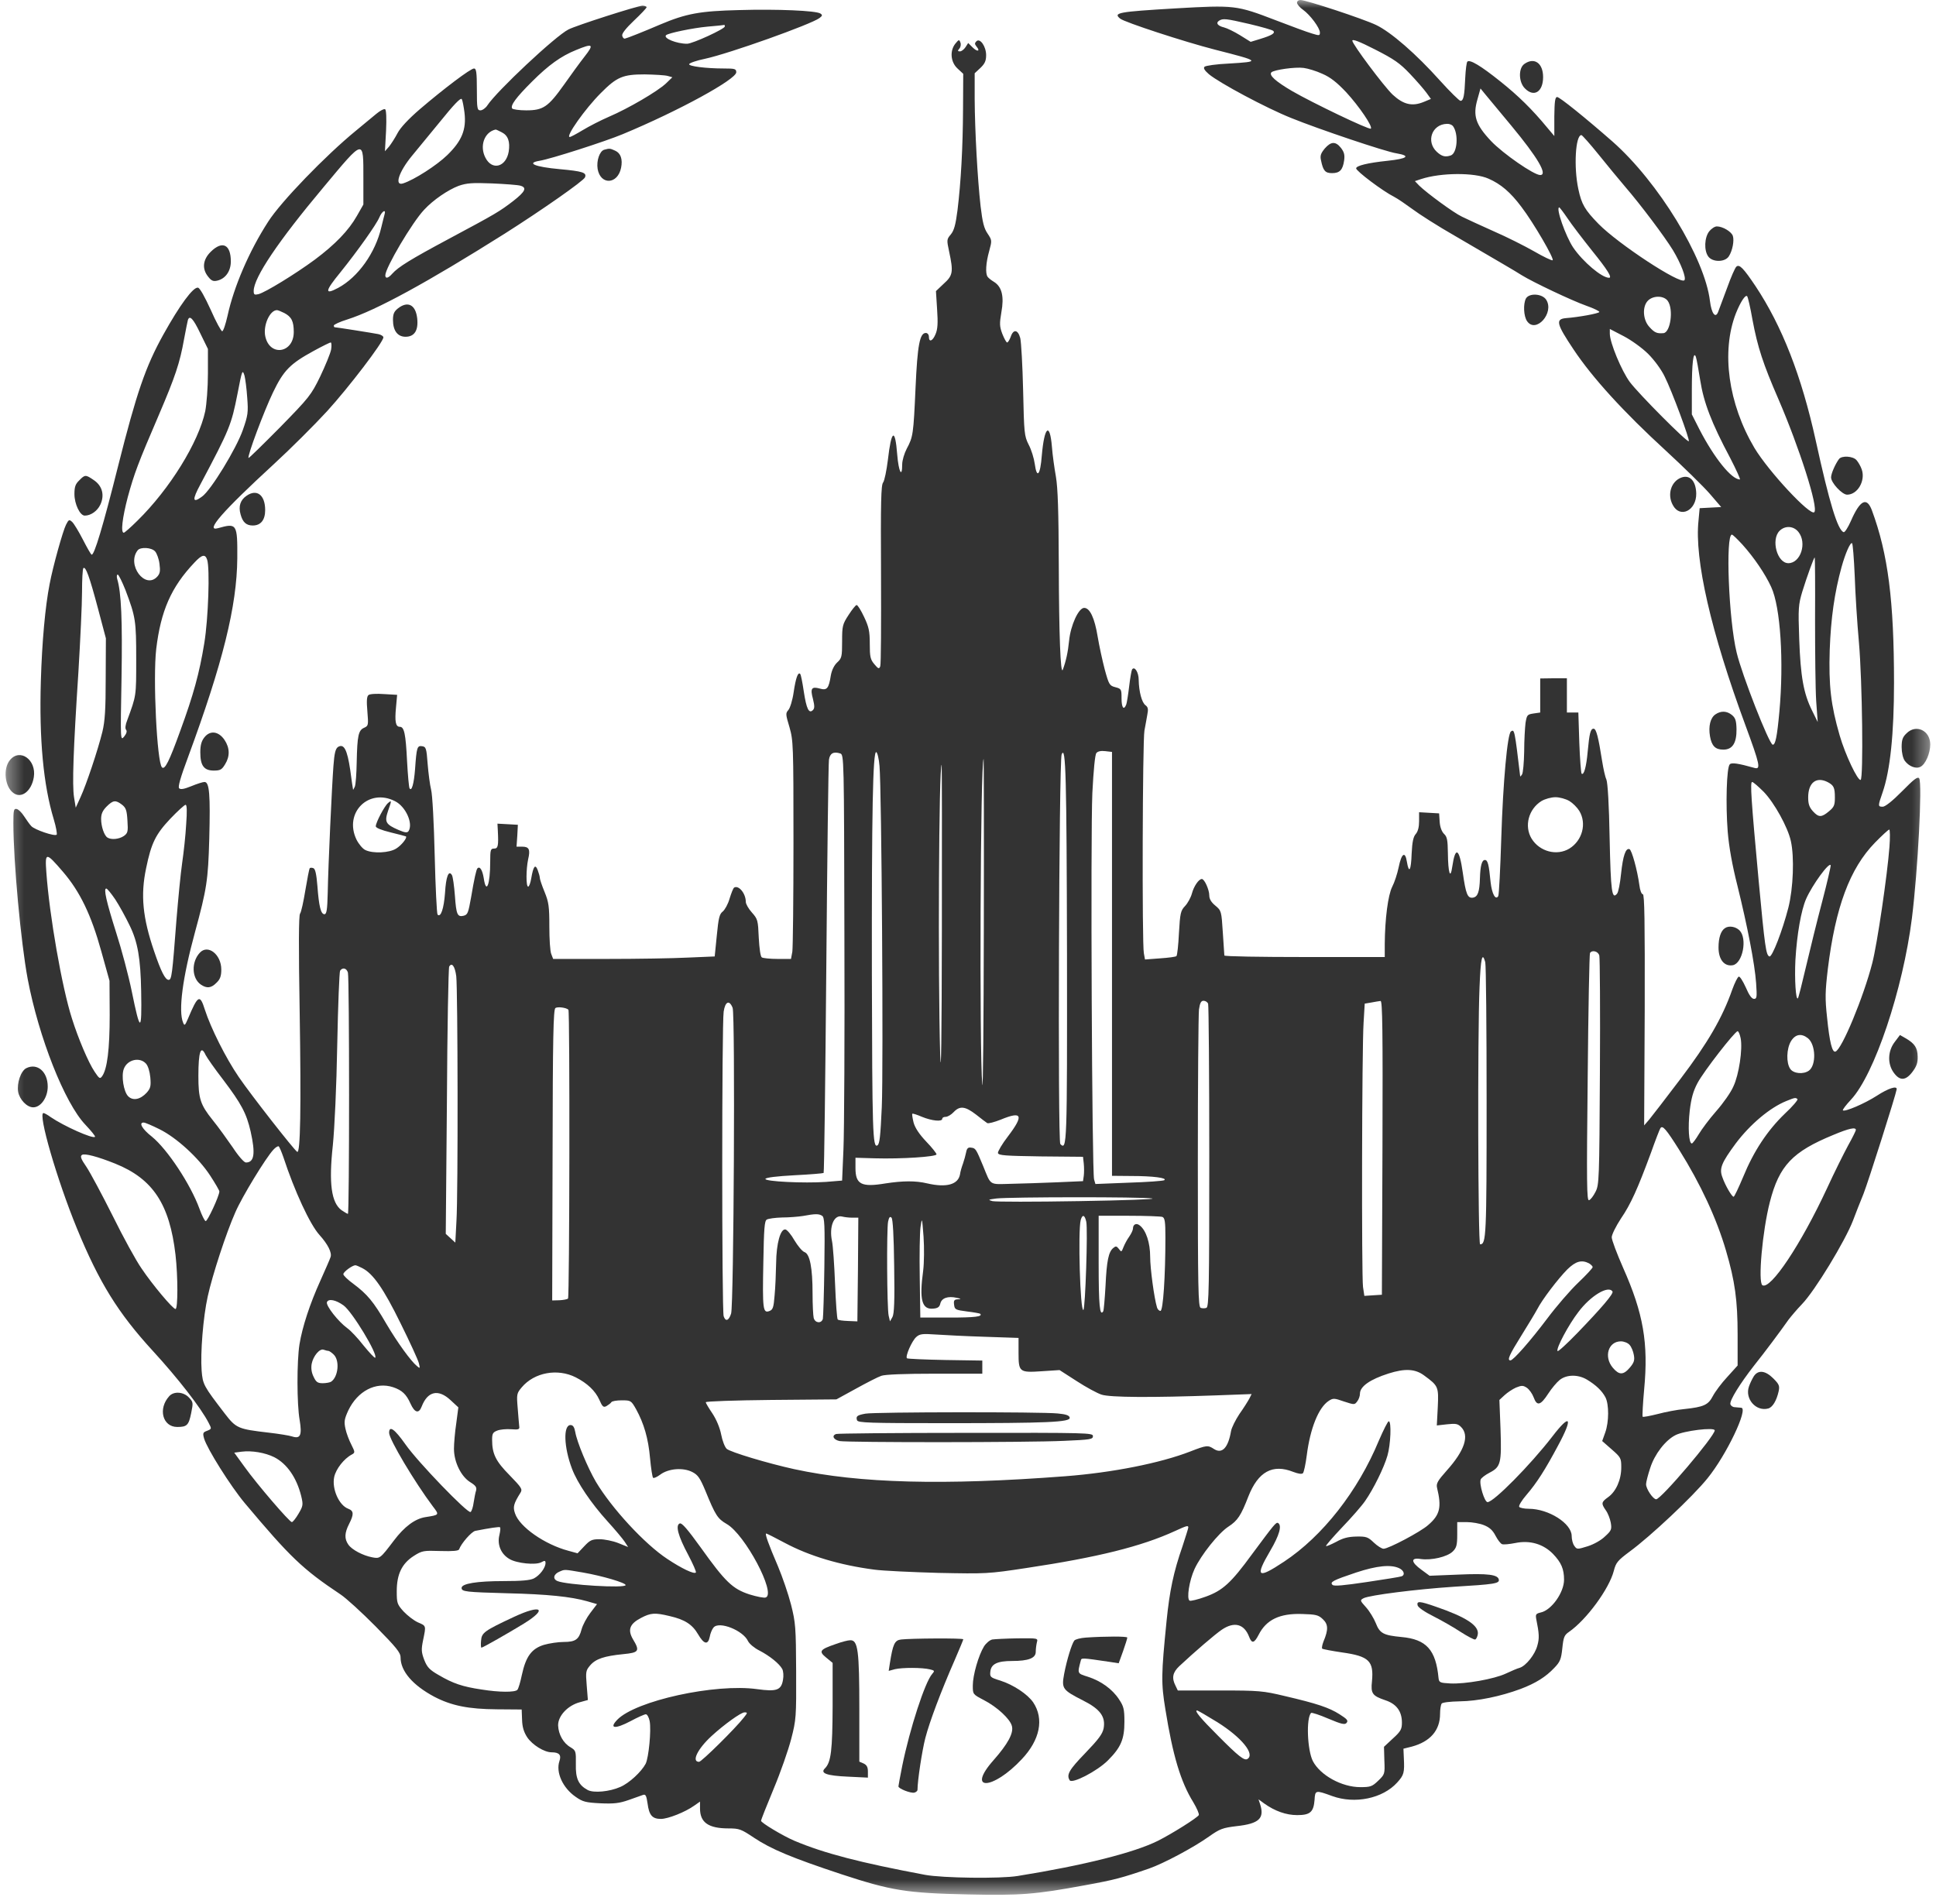 <svg width="121" height="119" viewBox="0 0 121 119" fill="none" xmlns="http://www.w3.org/2000/svg">
<mask id="mask0_3282_11241" style="mask-type:luminance" maskUnits="userSpaceOnUse" x="0" y="0" width="121" height="119">
<path d="M120.641 0H0.359V118.454H120.641V0Z" fill="white"/>
</mask>
<g mask="url(#mask0_3282_11241)">
<path d="M81.064 0.167C81.064 0.262 81.23 0.464 81.433 0.607C81.886 0.928 82.494 1.748 82.494 2.034C82.494 2.236 82.458 2.236 81.993 2.093C81.707 2.01 80.706 1.641 79.752 1.273C77.273 0.321 77.153 0.309 73.494 0.523C69.858 0.737 69.56 0.797 70.013 1.166C70.287 1.391 74.03 2.616 75.937 3.104C78.787 3.83 78.81 3.853 76.808 3.972C76.033 4.008 75.353 4.103 75.282 4.174C75.198 4.258 75.282 4.4 75.556 4.638C76.212 5.185 79.144 6.755 80.694 7.374C82.387 8.063 86.619 9.491 87.286 9.586C88.192 9.74 87.966 9.919 86.726 10.05C85.474 10.18 84.759 10.359 84.759 10.525C84.759 10.692 86.428 11.952 87.143 12.309C87.37 12.428 87.87 12.773 88.276 13.07C88.669 13.368 89.873 14.141 90.958 14.759C93.843 16.448 94.653 16.912 95.118 17.209C95.833 17.649 98.241 18.791 99.147 19.112C99.624 19.279 99.982 19.457 99.958 19.505C99.898 19.6 98.659 19.826 97.872 19.885C97.204 19.945 97.276 20.242 98.349 21.847C99.529 23.619 101.484 25.76 104.118 28.174C105.215 29.185 106.443 30.387 106.848 30.85L107.575 31.695L106.908 31.73L106.228 31.766L106.157 32.539C105.895 34.953 106.932 39.496 109.089 45.336C109.995 47.798 110.067 48.119 109.65 48C108.637 47.715 108.231 47.655 108.112 47.774C107.909 47.976 107.85 50.283 107.981 51.972C108.064 52.971 108.267 54.089 108.589 55.362C109.209 57.871 109.674 60.25 109.757 61.451C109.817 62.331 109.805 62.438 109.626 62.438C109.483 62.438 109.316 62.2 109.113 61.724C108.934 61.332 108.744 61.023 108.672 61.047C108.601 61.07 108.422 61.427 108.267 61.855C107.647 63.627 106.729 65.197 105.036 67.433C104.118 68.646 103.236 69.788 103.069 69.99L102.759 70.347L102.795 63.116C102.807 57.609 102.783 55.897 102.676 55.897C102.593 55.897 102.497 55.647 102.461 55.326C102.33 54.375 101.985 53.126 101.842 53.078C101.603 52.995 101.436 53.495 101.317 54.612C101.257 55.207 101.15 55.766 101.067 55.861C100.745 56.254 100.673 55.742 100.602 52.412C100.566 50.307 100.483 48.94 100.399 48.725C100.316 48.547 100.208 48.036 100.137 47.596C99.898 46.073 99.767 45.55 99.6 45.55C99.41 45.55 99.338 45.824 99.231 46.977C99.147 47.929 98.993 48.488 98.849 48.357C98.814 48.309 98.742 47.429 98.706 46.406L98.647 44.539H98.289H97.931V43.469V42.398H97.097L96.263 42.41V43.469V44.539L95.845 44.599C95.452 44.658 95.428 44.694 95.345 45.193C95.309 45.491 95.261 46.287 95.261 46.977C95.249 47.667 95.19 48.309 95.13 48.404C95.07 48.5 95.011 48.559 95.011 48.523C94.665 45.621 94.653 45.574 94.439 45.717C94.212 45.847 93.938 48.928 93.831 52.353C93.771 54.291 93.688 55.932 93.64 56.016C93.473 56.289 93.247 55.885 93.163 55.148C93.056 54.03 92.984 53.756 92.806 53.756C92.615 53.756 92.519 54.125 92.496 54.886C92.472 55.742 92.365 56.063 92.055 56.111C91.721 56.159 91.613 55.885 91.423 54.541C91.208 53.019 90.958 52.864 90.767 54.172C90.648 55.017 90.505 54.565 90.493 53.316C90.481 52.507 90.445 52.305 90.254 52.127C90.111 51.984 90.004 51.711 89.98 51.378L89.945 50.843L89.325 50.807L88.693 50.771V51.33C88.693 51.699 88.621 51.972 88.49 52.127C88.335 52.293 88.264 52.614 88.228 53.352C88.192 54.422 88.061 54.648 87.93 53.863C87.823 53.185 87.596 53.328 87.417 54.208C87.334 54.612 87.155 55.16 87.012 55.433C86.75 55.956 86.559 57.431 86.547 59.013V59.822H81.54C78.787 59.822 76.534 59.786 76.522 59.726C76.522 59.679 76.474 59.037 76.426 58.287C76.343 56.955 76.331 56.92 75.961 56.611C75.699 56.396 75.58 56.194 75.58 55.968C75.58 55.623 75.282 54.945 75.115 54.945C74.924 54.945 74.614 55.398 74.495 55.849C74.424 56.111 74.233 56.456 74.066 56.634C73.792 56.92 73.756 57.074 73.684 58.323C73.649 59.072 73.577 59.715 73.529 59.762C73.494 59.81 73.029 59.869 72.504 59.905L71.562 59.976L71.491 59.584C71.372 59.013 71.408 46.287 71.527 45.669C71.575 45.372 71.67 44.932 71.706 44.682C71.777 44.325 71.753 44.206 71.598 44.087C71.36 43.921 71.181 43.219 71.169 42.505C71.169 42.018 70.907 41.613 70.752 41.851C70.716 41.923 70.633 42.387 70.573 42.898C70.513 43.409 70.43 43.921 70.394 44.028C70.239 44.432 70.096 44.242 70.096 43.647C70.096 43.088 70.084 43.053 69.715 42.957C69.345 42.862 69.309 42.803 69.047 41.851C68.904 41.304 68.701 40.377 68.606 39.806C68.415 38.628 68.117 37.998 67.76 37.998C67.414 37.998 66.913 39.08 66.818 40.056C66.746 40.769 66.627 41.316 66.425 41.863C66.282 42.22 66.186 39.663 66.174 35.275C66.162 31.933 66.115 30.517 65.996 29.804C65.9 29.268 65.781 28.424 65.745 27.925C65.614 26.355 65.268 26.664 65.113 28.472C65.018 29.709 64.803 29.958 64.672 28.995C64.625 28.65 64.458 28.103 64.291 27.794C64.017 27.247 64.005 27.08 63.945 24.404C63.909 22.858 63.826 21.384 63.766 21.134C63.623 20.599 63.337 20.551 63.17 21.051C63.099 21.241 63.003 21.407 62.944 21.407C62.896 21.407 62.765 21.17 62.646 20.872C62.467 20.396 62.467 20.23 62.586 19.516C62.765 18.541 62.622 17.934 62.133 17.625C61.954 17.518 61.776 17.376 61.728 17.304C61.573 17.102 61.62 16.412 61.823 15.699C62.002 15.033 62.002 15.021 61.728 14.605C61.501 14.283 61.406 13.891 61.287 12.892C61.096 11.191 60.929 8.194 60.917 6.184V4.579L61.275 4.246C61.549 3.984 61.633 3.806 61.633 3.449C61.633 2.902 61.251 2.355 61.024 2.581C60.905 2.7 60.917 2.759 61.036 2.914C61.287 3.211 61.084 3.259 60.786 2.961L60.512 2.688L60.345 2.949C60.25 3.092 60.095 3.211 59.999 3.211C59.844 3.211 59.844 3.175 59.964 3.033C60.047 2.938 60.071 2.759 60.023 2.652C59.952 2.462 59.928 2.462 59.713 2.724C59.356 3.164 59.403 3.877 59.844 4.281L60.202 4.614L60.19 6.803C60.178 9.241 60.059 11.37 59.844 13.142C59.725 14.057 59.63 14.402 59.427 14.652C59.165 14.961 59.165 14.997 59.32 15.723C59.594 16.995 59.558 17.221 58.986 17.732L58.497 18.196L58.569 19.338C58.628 20.194 58.605 20.575 58.473 20.884C58.294 21.324 58.056 21.419 58.056 21.051C58.056 20.92 57.973 20.813 57.865 20.813C57.484 20.813 57.341 21.574 57.222 24.226C57.09 27.164 57.067 27.306 56.673 28.044C56.518 28.341 56.387 28.781 56.387 29.031C56.387 29.923 56.161 29.483 56.077 28.424C55.946 26.712 55.708 26.854 55.493 28.745C55.41 29.411 55.279 30.053 55.195 30.16C55.064 30.315 55.04 31.386 55.064 35.893C55.076 38.949 55.064 41.542 55.016 41.649C54.945 41.828 54.897 41.816 54.647 41.518C54.397 41.221 54.361 41.055 54.361 40.246C54.361 39.449 54.301 39.187 54.003 38.557C53.812 38.153 53.61 37.82 53.538 37.82C53.479 37.82 53.252 38.105 53.038 38.438C52.656 39.021 52.632 39.128 52.632 40.091C52.632 41.055 52.608 41.15 52.322 41.411C52.132 41.59 51.989 41.887 51.929 42.208C51.798 43.041 51.69 43.171 51.237 43.041C50.725 42.898 50.63 43.029 50.808 43.683C50.916 44.123 50.916 44.277 50.808 44.385C50.558 44.634 50.403 44.313 50.236 43.219C50.153 42.66 50.057 42.16 50.01 42.125C49.878 41.982 49.735 42.375 49.604 43.267C49.533 43.766 49.378 44.266 49.27 44.385C49.092 44.587 49.104 44.658 49.342 45.455C49.58 46.299 49.592 46.513 49.592 52.686C49.592 56.182 49.557 59.251 49.521 59.489L49.437 59.941H48.591C48.126 59.941 47.685 59.893 47.614 59.845C47.53 59.798 47.459 59.286 47.423 58.62C47.375 57.526 47.363 57.455 46.993 57.039C46.779 56.801 46.612 56.503 46.612 56.373C46.612 55.849 46.171 55.314 45.885 55.481C45.825 55.516 45.706 55.826 45.599 56.17C45.503 56.515 45.301 56.872 45.17 56.979C44.967 57.134 44.907 57.372 44.8 58.478L44.669 59.786L42.988 59.857C42.058 59.905 39.793 59.941 37.934 59.941H34.572L34.453 59.631C34.381 59.465 34.334 58.692 34.334 57.907C34.334 56.67 34.298 56.396 34.036 55.754C33.869 55.35 33.738 54.957 33.738 54.874C33.738 54.791 33.678 54.577 33.606 54.387C33.452 53.982 33.332 54.149 33.201 54.91C33.153 55.195 33.07 55.421 33.01 55.421C32.867 55.421 32.879 54.315 33.01 53.709C33.153 53.102 33.07 52.924 32.641 52.924H32.283L32.331 52.234L32.367 51.556L31.735 51.52L31.091 51.485L31.115 51.937C31.163 52.888 31.127 53.043 30.877 53.043C30.662 53.043 30.638 53.126 30.638 53.863C30.638 55.302 30.388 55.944 30.233 54.886C30.149 54.387 29.994 54.125 29.84 54.279C29.768 54.351 29.637 54.934 29.446 56.075C29.267 57.074 29.232 57.17 28.981 57.241C28.588 57.336 28.516 57.17 28.433 56.004C28.385 55.374 28.302 54.779 28.242 54.696C28.039 54.363 27.872 54.803 27.813 55.826C27.741 56.789 27.551 57.372 27.348 57.17C27.3 57.122 27.217 55.469 27.169 53.483C27.122 51.473 27.026 49.653 26.943 49.356C26.871 49.07 26.776 48.345 26.728 47.75C26.657 46.763 26.621 46.68 26.382 46.644C26.072 46.597 26.037 46.715 25.941 48.083C25.87 48.999 25.727 49.498 25.596 49.273C25.56 49.225 25.488 48.452 25.441 47.572C25.357 45.859 25.262 45.431 24.988 45.431C24.725 45.431 24.666 45.098 24.749 44.23L24.821 43.433L24.01 43.386C23.557 43.35 23.116 43.374 23.033 43.445C22.925 43.528 22.901 43.802 22.961 44.468C23.033 45.336 23.021 45.372 22.759 45.491C22.401 45.645 22.329 45.978 22.294 47.631C22.282 48.345 22.234 49.047 22.174 49.177C22.115 49.308 22.067 49.392 22.067 49.356C22.055 49.32 21.972 48.773 21.888 48.119C21.697 46.846 21.495 46.466 21.125 46.692C20.97 46.799 20.899 47.072 20.839 47.881C20.744 49.142 20.517 53.982 20.482 55.837C20.458 56.872 20.41 57.146 20.279 57.146C20.052 57.146 19.933 56.658 19.838 55.386C19.778 54.648 19.707 54.315 19.587 54.268C19.492 54.232 19.397 54.232 19.361 54.268C19.325 54.303 19.206 54.922 19.087 55.635C18.968 56.361 18.825 57.027 18.753 57.11C18.67 57.217 18.658 59.132 18.729 63.211C18.825 69.264 18.777 72.119 18.574 72C18.36 71.857 15.689 68.444 14.926 67.326C14.104 66.125 13.174 64.258 12.805 63.116C12.495 62.129 12.375 62.188 11.743 63.687C11.565 64.103 11.529 64.139 11.445 63.925C11.136 63.187 11.41 61.118 12.185 58.275C12.924 55.564 13.007 55.017 13.079 52.436C13.15 49.677 13.091 48.88 12.781 48.88C12.673 48.88 12.304 48.999 11.958 49.142C11.517 49.32 11.29 49.368 11.195 49.273C11.112 49.189 11.279 48.595 11.755 47.322C13.925 41.435 14.807 37.891 14.831 34.894C14.843 32.741 14.807 32.682 13.627 33.015C12.781 33.253 13.901 31.968 17.108 29.019C18.157 28.055 19.647 26.569 20.434 25.713C21.781 24.238 23.962 21.384 23.962 21.086C23.962 21.015 23.819 20.92 23.64 20.884C23.283 20.813 21.018 20.456 20.923 20.456C20.887 20.456 20.863 20.408 20.863 20.349C20.863 20.289 21.244 20.111 21.709 19.968C23.509 19.398 26.692 17.661 31.544 14.605C33.833 13.154 36.491 11.298 36.563 11.084C36.682 10.787 36.408 10.704 34.977 10.573C33.416 10.43 32.867 10.192 33.726 10.05C34.441 9.931 37.815 8.848 38.923 8.385C42.416 6.934 46.016 4.959 46.016 4.519C46.016 4.305 45.933 4.281 45.253 4.281C44.109 4.281 43.024 4.139 43.072 4.008C43.095 3.937 43.536 3.782 44.061 3.675C45.599 3.342 50.689 1.522 51.214 1.13C51.404 0.987 51.416 0.94 51.273 0.844C50.999 0.666 48.603 0.559 46.183 0.63C43.751 0.69 42.893 0.844 41.26 1.534C40.211 1.986 39.185 2.39 39.054 2.414C38.983 2.426 38.911 2.343 38.887 2.224C38.864 2.093 39.114 1.772 39.627 1.284C40.056 0.88 40.413 0.5 40.413 0.452C40.413 0.404 40.294 0.357 40.151 0.357C39.865 0.357 36.002 1.594 35.526 1.843C34.703 2.26 31.044 5.697 30.459 6.589C30.352 6.755 30.149 6.898 30.03 6.898C29.827 6.898 29.804 6.791 29.804 5.59C29.804 4.519 29.768 4.281 29.625 4.281C29.41 4.281 27.741 5.542 26.239 6.827C25.536 7.433 25.023 7.98 24.845 8.325C24.69 8.622 24.451 8.991 24.32 9.158L24.058 9.455L24.129 8.182C24.165 7.374 24.141 6.874 24.07 6.827C23.998 6.791 23.748 6.922 23.509 7.124C23.271 7.326 22.699 7.79 22.258 8.159C20.351 9.717 17.549 12.618 16.762 13.855C15.57 15.699 14.617 17.923 14.223 19.73C14.104 20.254 13.961 20.694 13.889 20.706C13.83 20.718 13.496 20.111 13.174 19.374C12.793 18.541 12.495 18.006 12.375 17.982C12.077 17.923 11.231 19.076 10.206 20.92C9.097 22.918 8.537 24.547 7.38 29.138C6.439 32.896 5.878 34.763 5.723 34.668C5.664 34.632 5.425 34.204 5.175 33.717C4.925 33.229 4.627 32.741 4.519 32.634C4.329 32.456 4.293 32.468 4.126 32.801C3.935 33.17 3.304 35.417 3.101 36.511C2.827 37.903 2.624 40.127 2.553 42.577C2.445 46.204 2.708 49.07 3.363 51.223C3.506 51.699 3.578 52.127 3.542 52.175C3.411 52.293 2.159 51.865 1.956 51.639C1.849 51.532 1.658 51.247 1.504 51.021C1.36 50.795 1.158 50.593 1.039 50.569C0.86 50.533 0.836 50.64 0.836 51.461C0.836 53.839 1.301 58.894 1.73 61.189C2.421 64.841 4.043 68.955 5.342 70.311C5.7 70.692 5.974 71.025 5.938 71.06C5.807 71.203 3.995 70.394 3.161 69.824C2.97 69.681 2.767 69.574 2.719 69.574C2.35 69.574 3.566 73.76 4.806 76.781C6.2 80.171 7.38 82.073 9.55 84.44C11.112 86.141 12.566 88.008 13.043 88.947C13.234 89.316 13.234 89.316 12.947 89.435C12.685 89.53 12.661 89.578 12.757 89.923C12.947 90.565 14.402 92.884 15.296 93.954C18.133 97.332 18.908 98.081 21.28 99.663C21.626 99.889 22.615 100.793 23.474 101.661C24.773 102.981 25.035 103.302 25.035 103.6C25.035 104.456 25.786 105.336 27.145 106.061C28.218 106.62 29.279 106.834 31.055 106.846L32.605 106.858L32.629 107.489C32.641 107.952 32.736 108.262 32.951 108.595C33.273 109.07 34.012 109.534 34.477 109.534C34.953 109.534 35.096 109.701 34.965 110.081C34.727 110.783 35.168 111.758 35.979 112.317C36.42 112.626 36.599 112.674 37.528 112.721C38.375 112.757 38.697 112.721 39.281 112.519C39.674 112.377 40.079 112.234 40.187 112.198C40.354 112.139 40.401 112.246 40.473 112.733C40.568 113.471 40.771 113.697 41.307 113.697C41.748 113.697 42.833 113.269 43.394 112.864L43.751 112.615V113.043C43.751 113.923 44.276 114.291 45.539 114.291C46.207 114.291 46.326 114.339 47.125 114.874C48.198 115.588 49.473 116.123 52.596 117.158C55.708 118.18 56.65 118.335 60.5 118.418C63.79 118.49 64.696 118.418 67.796 117.847C69.631 117.514 70.12 117.383 71.813 116.801C72.731 116.48 74.602 115.481 75.556 114.803C76.247 114.315 76.414 114.256 77.285 114.149C78.703 113.994 79.049 113.661 78.751 112.757L78.656 112.472L79.013 112.733C79.681 113.209 80.384 113.459 81.075 113.459C81.886 113.459 82.1 113.269 82.16 112.507C82.196 111.889 82.22 111.889 83.269 112.27C84.676 112.781 86.416 112.424 87.322 111.425C87.751 110.949 87.787 110.819 87.739 109.867L87.715 109.308L88.24 109.177C89.384 108.868 90.004 108.166 90.004 107.132C90.004 106.846 90.052 106.561 90.1 106.49C90.147 106.418 90.612 106.359 91.232 106.347C92.352 106.335 93.783 106.038 95.035 105.574C95.977 105.217 96.608 104.825 97.145 104.254C97.502 103.885 97.574 103.719 97.645 103.029C97.717 102.339 97.765 102.208 98.063 102.006C99.159 101.245 100.578 99.306 100.864 98.188C100.995 97.677 101.102 97.546 101.853 96.987C103.153 96.036 105.811 93.538 106.717 92.408C107.909 90.945 109.292 88.032 108.827 87.996C108.732 87.984 108.553 87.972 108.422 87.96C108.291 87.96 108.172 87.865 108.148 87.77C108.1 87.532 108.744 86.498 109.614 85.379C110.317 84.5 111.247 83.251 111.784 82.49C111.939 82.287 112.308 81.847 112.618 81.526C113.429 80.694 115.324 77.566 115.813 76.293C115.956 75.901 116.254 75.152 116.468 74.628C116.778 73.832 118.483 68.468 118.543 68.087C118.566 67.849 118.018 68.028 117.303 68.492C116.552 68.979 115.3 69.514 115.181 69.407C115.145 69.372 115.372 69.074 115.682 68.741C117.148 67.183 118.936 61.843 119.496 57.383C119.866 54.446 120.152 48.951 119.949 48.654C119.854 48.523 119.616 48.714 118.876 49.463C118.292 50.057 117.827 50.426 117.672 50.426C117.363 50.426 117.363 50.39 117.661 49.534C118.137 48.166 118.376 45.859 118.376 42.684C118.376 37.558 118.006 34.632 116.993 31.897C116.671 31.041 116.254 31.255 115.682 32.563C115.503 32.967 115.3 33.288 115.229 33.265C114.859 33.146 114.335 31.433 113.488 27.556C112.594 23.489 111.378 20.385 109.721 17.887C108.97 16.769 108.72 16.507 108.529 16.662C108.446 16.721 108.183 17.328 107.945 17.994C107.695 18.66 107.444 19.338 107.385 19.493C107.218 19.933 106.968 19.6 106.872 18.815C106.55 16.127 103.642 11.37 100.781 8.848C99.1 7.374 97.478 6.065 97.323 6.065C97.192 6.065 97.157 6.339 97.145 7.279V8.503L96.704 7.98C95.762 6.838 94.904 5.994 93.771 5.09C92.555 4.115 91.864 3.699 91.709 3.853C91.661 3.901 91.602 4.353 91.578 4.852C91.53 5.994 91.47 6.303 91.28 6.303C91.208 6.303 90.624 5.732 90.004 5.043C88.514 3.378 86.929 1.998 85.999 1.558C85.2 1.177 81.636 0 81.278 0C81.159 0 81.064 0.071 81.064 0.167ZM78.083 1.499C78.834 1.677 79.502 1.867 79.573 1.927C79.728 2.069 79.49 2.212 78.751 2.438L78.167 2.616L77.499 2.2C77.13 1.974 76.689 1.76 76.498 1.713C76.105 1.617 75.973 1.439 76.188 1.296C76.438 1.142 76.593 1.154 78.083 1.499ZM45.301 1.653C45.301 1.808 43.286 2.735 42.941 2.735C42.285 2.735 41.438 2.39 41.629 2.2C41.76 2.069 43.31 1.748 44.216 1.665C44.776 1.617 45.253 1.57 45.277 1.558C45.289 1.558 45.301 1.594 45.301 1.653ZM88.121 4.614C88.538 5.054 89.003 5.59 89.158 5.804L89.432 6.184L89.003 6.363C88.264 6.672 87.715 6.541 87.036 5.911C86.487 5.388 84.521 2.759 84.521 2.545C84.521 2.426 84.938 2.581 85.939 3.092C87.131 3.699 87.489 3.948 88.121 4.614ZM36.539 3.532C36.241 3.913 35.669 4.698 35.252 5.292C34.262 6.684 33.952 6.898 32.891 6.898C32.45 6.898 32.045 6.838 32.009 6.779C31.89 6.589 32.248 6.101 33.249 5.102C34.286 4.067 35.061 3.508 36.002 3.128C37.063 2.688 37.147 2.759 36.539 3.532ZM82.649 4.614C83.15 4.829 83.555 5.15 84.139 5.768C84.938 6.636 85.808 7.909 85.677 8.04C85.581 8.135 82.017 6.422 80.765 5.697C79.728 5.09 79.287 4.698 79.466 4.519C79.633 4.365 80.944 4.174 81.481 4.246C81.743 4.281 82.267 4.436 82.649 4.614ZM41.724 4.745L42.023 4.829L41.617 5.221C41.081 5.721 39.269 6.779 38.077 7.29C37.552 7.516 36.813 7.897 36.42 8.135C36.026 8.373 35.669 8.563 35.609 8.563C35.323 8.563 36.575 6.791 37.552 5.816C38.553 4.805 38.935 4.65 40.294 4.65C40.914 4.662 41.558 4.698 41.724 4.745ZM94.451 7.849C96.108 9.847 96.751 10.941 96.263 10.941C95.869 10.941 93.95 9.61 93.199 8.825C92.221 7.79 92.043 7.231 92.341 6.208L92.531 5.53L92.782 5.839C92.925 6.006 93.676 6.91 94.451 7.849ZM29.029 7.029C29.16 8.099 28.862 8.813 27.956 9.693C27.3 10.335 25.87 11.251 25.19 11.465C24.63 11.643 24.928 10.739 25.739 9.752C25.989 9.455 26.764 8.503 27.479 7.635C28.361 6.541 28.79 6.089 28.862 6.196C28.91 6.279 28.981 6.66 29.029 7.029ZM90.803 7.873C91.172 8.349 91.089 9.574 90.672 9.717C90.326 9.835 90.111 9.776 89.801 9.491C89.11 8.848 89.492 7.766 90.433 7.742C90.576 7.73 90.743 7.802 90.803 7.873ZM31.353 8.266C31.759 8.468 31.89 8.86 31.794 9.479C31.628 10.442 30.757 10.68 30.34 9.859C29.959 9.134 30.268 8.254 30.972 8.099C30.996 8.087 31.163 8.17 31.353 8.266ZM99.91 9.657C100.459 10.335 101.198 11.239 101.567 11.667C102.533 12.785 104.035 14.783 104.559 15.639C105.06 16.472 105.406 17.376 105.275 17.518C105.012 17.792 101.15 15.259 99.91 13.998C99.052 13.118 98.849 12.773 98.647 11.822C98.349 10.442 98.468 8.444 98.838 8.444C98.885 8.444 99.374 8.991 99.91 9.657ZM22.711 11.156V12.785L22.305 13.498C21.793 14.402 20.947 15.283 19.671 16.234C18.479 17.114 16.583 18.279 16.154 18.387C15.904 18.446 15.856 18.422 15.856 18.184C15.856 17.352 17.406 15.056 20.219 11.703C22.782 8.634 22.711 8.646 22.711 11.156ZM93.032 11.168C93.795 11.501 94.403 12.012 95.094 12.94C95.857 13.939 97.18 16.222 97.037 16.27C96.978 16.293 96.453 16.044 95.881 15.711C95.297 15.378 94.165 14.807 93.342 14.45C92.519 14.081 91.637 13.677 91.375 13.546C90.862 13.308 89.182 12.071 88.705 11.607L88.431 11.322L88.824 11.191C90.064 10.787 92.162 10.775 93.032 11.168ZM32.522 11.607C32.951 11.726 32.832 11.976 32.069 12.571C31.21 13.225 31.044 13.332 28.039 14.938C25.643 16.222 24.892 16.686 24.511 17.114C24.261 17.399 24.082 17.435 24.082 17.209C24.082 16.745 25.774 13.879 26.514 13.106C27.086 12.488 28.004 11.869 28.659 11.619C29.172 11.441 29.506 11.417 30.757 11.465C31.58 11.501 32.367 11.56 32.522 11.607ZM97.967 13.641C98.218 14.022 98.921 14.938 99.517 15.687C100.459 16.852 100.781 17.364 100.566 17.364C100.113 17.364 98.933 16.365 98.325 15.473C97.848 14.759 97.216 12.963 97.455 12.963C97.478 12.963 97.717 13.273 97.967 13.641ZM24.034 13.403C23.998 13.522 23.915 13.879 23.831 14.212C23.462 15.806 22.377 17.328 21.137 17.994C20.267 18.458 20.303 18.208 21.268 17.031C22.341 15.699 23.533 14.022 23.712 13.582C23.879 13.189 24.141 13.047 24.034 13.403ZM109.531 19.992C109.852 21.705 110.186 22.727 111.152 24.951C112.451 27.96 113.667 31.742 113.393 32.016C113.143 32.266 110.544 29.483 109.65 27.996C108.017 25.237 107.564 21.978 108.493 19.588C108.779 18.874 109.089 18.398 109.197 18.517C109.244 18.565 109.399 19.231 109.531 19.992ZM104.238 18.815C104.607 19.338 104.404 20.789 103.963 20.825C103.558 20.86 103.403 20.789 103.093 20.444C102.676 20.004 102.628 19.16 102.998 18.791C103.332 18.458 103.999 18.47 104.238 18.815ZM17.764 19.564C18.217 19.802 18.36 20.075 18.36 20.753C18.36 22.073 16.869 22.311 16.583 21.039C16.428 20.361 16.858 19.386 17.311 19.386C17.37 19.386 17.573 19.469 17.764 19.564ZM12.518 20.837L12.995 21.812V23.358C12.995 24.226 12.912 25.261 12.828 25.701C12.411 27.651 10.611 30.565 8.585 32.551C8.167 32.967 7.786 33.3 7.738 33.3C7.535 33.3 7.643 32.385 7.988 31.064C8.394 29.59 8.608 29.007 9.932 25.927C10.945 23.56 11.243 22.68 11.505 21.193C11.612 20.622 11.72 20.087 11.743 20.004C11.851 19.683 12.077 19.909 12.518 20.837ZM103.01 22.121C103.391 22.502 103.832 23.096 104.047 23.548C104.5 24.452 105.632 27.509 105.549 27.58C105.454 27.675 102.414 24.618 101.865 23.881C101.353 23.191 100.614 21.419 100.614 20.86V20.563L101.484 21.015C101.961 21.265 102.64 21.752 103.01 22.121ZM20.696 21.847C20.648 22.097 20.338 22.846 20.017 23.524C19.444 24.702 19.325 24.845 17.501 26.712C16.44 27.782 15.558 28.65 15.534 28.626C15.439 28.531 16.5 25.701 17.06 24.535C17.728 23.144 18.133 22.739 19.611 21.931C20.136 21.645 20.613 21.407 20.672 21.407C20.72 21.407 20.732 21.609 20.696 21.847ZM106.264 23.774C106.479 25.142 106.956 26.414 108.136 28.626C108.517 29.364 108.791 29.97 108.744 29.97C108.219 29.97 107.146 28.638 106.216 26.843L105.74 25.903V24.381C105.74 22.715 105.835 21.907 105.99 22.299C106.038 22.43 106.157 23.096 106.264 23.774ZM15.451 24.856C15.523 25.772 15.499 25.962 15.177 26.878C14.771 28.044 13.174 30.66 12.626 31.041C12.03 31.481 11.994 31.255 12.53 30.268C14.354 26.831 14.461 26.557 14.843 24.618C15.129 23.132 15.153 23.06 15.284 23.489C15.332 23.679 15.415 24.297 15.451 24.856ZM112.403 33.253C112.952 33.943 112.535 35.203 111.772 35.203C111.068 35.203 110.675 33.728 111.223 33.181C111.569 32.837 112.105 32.872 112.403 33.253ZM108.899 34.038C109.626 34.846 110.329 35.881 110.699 36.69C111.283 37.938 111.498 41.352 111.211 44.492C111.068 46.05 110.961 46.573 110.794 46.549C110.568 46.513 108.875 42.196 108.541 40.793C108.04 38.747 107.838 33.419 108.243 33.419C108.303 33.419 108.589 33.705 108.899 34.038ZM115.92 36C115.956 37.094 116.075 38.961 116.182 40.139C116.397 42.612 116.468 48.678 116.29 48.749C116.111 48.821 115.324 47.168 114.978 45.966C114.43 44.075 114.287 42.862 114.358 40.614C114.43 38.64 114.656 37.047 115.098 35.441C115.336 34.585 115.646 33.883 115.753 33.954C115.801 33.978 115.872 34.906 115.92 36ZM9.693 34.466C9.8 34.585 9.932 34.941 9.967 35.239C10.027 35.691 10.003 35.845 9.836 36.036C9.073 36.88 7.893 35.298 8.608 34.394C8.787 34.18 9.467 34.216 9.693 34.466ZM12.947 34.989C13.126 35.524 13.019 38.676 12.769 40.198C12.459 42.101 12.089 43.433 11.267 45.681C10.575 47.596 10.301 48.143 10.122 47.964C9.812 47.655 9.55 42.398 9.765 40.555C10.051 38.188 10.694 36.702 12.149 35.168C12.626 34.656 12.828 34.62 12.947 34.989ZM113.441 38.676C113.441 40.793 113.464 43.1 113.512 43.826L113.607 45.134L113.25 44.408C112.725 43.35 112.535 42.303 112.451 39.949C112.38 37.998 112.403 37.796 112.642 36.987C112.94 36.024 113.369 34.846 113.417 34.846C113.441 34.846 113.452 36.571 113.441 38.676ZM6.129 38.057L6.618 39.901L6.606 42.398C6.606 44.349 6.558 45.074 6.403 45.728C6.117 46.894 5.39 49.058 5.032 49.832L4.734 50.486L4.627 49.832C4.508 49.058 4.579 46.918 4.901 41.994C5.02 40.008 5.127 37.76 5.127 36.999C5.127 36.226 5.163 35.56 5.211 35.513C5.354 35.382 5.592 36.036 6.129 38.057ZM7.845 36.892C8.477 38.569 8.513 38.795 8.513 41.209C8.513 43.54 8.525 43.457 7.953 45.015C7.833 45.312 7.81 45.538 7.881 45.621C7.953 45.705 7.905 45.859 7.762 46.038C7.524 46.323 7.524 46.311 7.595 42.398C7.655 38.771 7.583 37.023 7.321 36.178C7.285 36.036 7.297 35.917 7.357 35.917C7.416 35.917 7.631 36.357 7.845 36.892ZM69.5 60.25V73.499L70.728 73.51C72.051 73.51 72.981 73.629 72.766 73.772C72.683 73.82 71.694 73.891 70.549 73.927L68.463 74.01L68.38 73.724C68.249 73.284 68.153 52.222 68.272 49.57C68.344 48.143 68.439 47.168 68.523 47.072C68.606 46.965 68.809 46.918 69.083 46.953L69.5 47.001V60.25ZM52.775 58.525C52.799 64.769 52.763 70.751 52.716 71.834L52.632 73.796L51.619 73.879C50.248 73.974 47.78 73.855 47.84 73.689C47.864 73.606 48.555 73.522 49.652 73.463C50.63 73.415 51.452 73.344 51.476 73.32C51.512 73.296 51.583 67.552 51.643 60.571C51.702 53.59 51.774 47.703 51.81 47.489C51.869 47.084 52.096 46.965 52.513 47.096C52.751 47.179 52.751 47.298 52.775 58.525ZM54.969 47.881C55.1 49.273 55.219 66.755 55.112 69.193C55.028 71.013 54.981 71.512 54.837 71.596C54.539 71.774 54.516 70.728 54.492 60.88C54.48 50.854 54.551 46.941 54.766 47.013C54.837 47.037 54.933 47.429 54.969 47.881ZM66.687 59.608C66.699 71.655 66.687 71.929 66.27 71.512C66.103 71.346 66.186 47.548 66.353 47.156C66.615 46.525 66.663 48.606 66.687 59.608ZM61.489 58.062C61.477 63.901 61.442 68.277 61.394 67.79C61.203 65.792 61.275 47.453 61.477 47.453C61.489 47.453 61.501 52.234 61.489 58.062ZM58.867 58.18C58.855 64.947 58.819 67.635 58.76 65.887C58.617 60.856 58.676 47.81 58.855 47.81C58.867 47.81 58.879 52.484 58.867 58.18ZM114.239 48.892C114.609 49.094 114.68 49.225 114.68 49.855C114.68 50.319 114.633 50.45 114.311 50.712C113.846 51.104 113.667 51.104 113.309 50.712C113.083 50.462 113.011 50.26 113.011 49.843C113.011 48.916 113.524 48.523 114.239 48.892ZM110.234 49.498C110.89 50.176 111.736 51.699 111.927 52.567C112.153 53.566 112.082 55.516 111.772 56.741C111.402 58.18 110.758 59.845 110.591 59.786C110.377 59.715 110.305 59.215 109.912 55.005C109.447 49.974 109.376 48.88 109.507 48.88C109.578 48.88 109.9 49.166 110.234 49.498ZM24.69 50.081C25.357 50.414 25.834 51.473 25.536 51.949C25.453 52.067 25.321 52.056 24.904 51.877C24.105 51.532 24.022 51.378 24.249 50.7C24.487 50.022 24.487 49.998 24.249 50.2C24.034 50.379 23.486 51.413 23.486 51.651C23.486 51.746 23.831 51.889 24.416 52.032C24.916 52.151 25.345 52.27 25.369 52.281C25.476 52.353 25.095 52.84 24.761 53.043C24.332 53.316 23.319 53.364 22.842 53.138C22.675 53.066 22.425 52.769 22.282 52.484C21.471 50.807 23.045 49.237 24.69 50.081ZM98.086 50.069C98.301 50.2 98.575 50.474 98.706 50.688C99.183 51.473 98.897 52.543 98.086 53.043C97.3 53.518 96.227 53.233 95.726 52.424C95.249 51.639 95.535 50.569 96.346 50.069C96.572 49.938 96.954 49.832 97.216 49.832C97.478 49.832 97.86 49.938 98.086 50.069ZM7.619 50.295C7.869 50.486 7.929 50.652 7.965 51.294C8.012 51.984 7.988 52.079 7.738 52.258C7.44 52.46 6.951 52.507 6.713 52.353C6.51 52.222 6.32 51.663 6.32 51.187C6.32 50.878 6.415 50.664 6.665 50.414C7.071 50.01 7.226 49.998 7.619 50.295ZM11.636 51.52C11.601 52.198 11.481 53.281 11.386 53.934C11.29 54.589 11.136 56.194 11.028 57.502C10.766 60.928 10.73 61.249 10.54 61.249C10.325 61.249 10.063 60.725 9.634 59.465C8.918 57.372 8.775 55.956 9.133 54.268C9.455 52.698 9.729 52.151 10.635 51.187C11.1 50.7 11.529 50.307 11.601 50.307C11.684 50.307 11.696 50.724 11.636 51.52ZM118.09 52.947C117.959 54.696 117.327 59.001 117.017 60.202C116.468 62.331 115.11 65.613 114.716 65.732C114.513 65.804 114.347 65.15 114.192 63.604C114.061 62.402 114.072 61.998 114.239 60.571C114.716 56.706 115.61 54.291 117.184 52.674C117.625 52.222 118.03 51.853 118.078 51.853C118.126 51.853 118.137 52.353 118.09 52.947ZM3.935 54.494C4.996 55.73 5.7 57.181 6.331 59.465L6.844 61.308L6.856 63.449C6.856 65.59 6.701 66.838 6.379 67.278C6.248 67.457 6.2 67.421 5.914 66.993C5.521 66.41 4.889 64.912 4.496 63.663C3.876 61.736 3.089 57.229 2.898 54.541C2.803 53.245 2.862 53.245 3.935 54.494ZM113.894 56.325C113.584 57.491 113.131 59.334 112.88 60.404C112.63 61.475 112.403 62.379 112.368 62.402C112.237 62.545 112.153 61.213 112.213 60.012C112.308 58.394 112.57 56.908 112.88 56.194C113.274 55.302 114.335 53.851 114.418 54.089C114.43 54.149 114.203 55.148 113.894 56.325ZM7.202 56.218C7.452 56.599 7.857 57.336 8.108 57.859C8.608 58.882 8.787 59.905 8.823 61.962C8.871 64.567 8.763 64.567 8.239 61.986C8.036 60.987 7.595 59.334 7.261 58.299C6.641 56.337 6.463 55.54 6.641 55.54C6.701 55.54 6.951 55.849 7.202 56.218ZM99.958 59.738C99.994 59.881 100.018 63.164 99.994 67.017C99.958 73.76 99.946 74.058 99.72 74.498C99.589 74.759 99.41 74.997 99.314 75.021C99.171 75.068 99.159 73.986 99.231 67.374C99.267 63.14 99.338 59.619 99.374 59.572C99.505 59.358 99.898 59.465 99.958 59.738ZM92.829 60.143C92.877 60.333 92.913 64.246 92.913 68.86C92.913 77.304 92.889 77.78 92.507 77.78C92.376 77.78 92.341 64.698 92.472 61.689C92.543 59.893 92.639 59.453 92.829 60.143ZM28.516 61.023C28.612 61.879 28.636 74.617 28.528 76.329L28.457 77.673L28.159 77.399L27.86 77.126L27.932 68.848C27.956 64.281 28.027 60.5 28.075 60.416C28.242 60.143 28.433 60.392 28.516 61.023ZM21.745 60.797C21.841 61.154 21.841 75.877 21.745 75.877C21.709 75.877 21.531 75.77 21.352 75.651C20.708 75.187 20.541 73.974 20.803 71.584C20.911 70.49 21.03 67.968 21.078 65.292C21.125 62.843 21.209 60.761 21.256 60.678C21.411 60.452 21.662 60.511 21.745 60.797ZM75.508 62.747C75.544 62.854 75.58 67.148 75.58 72.309C75.58 80.527 75.556 81.693 75.401 81.752C75.306 81.788 75.139 81.788 75.043 81.752C74.888 81.693 74.865 80.563 74.865 72.666C74.865 67.719 74.9 63.413 74.936 63.104C74.996 62.688 75.067 62.557 75.222 62.557C75.341 62.557 75.473 62.64 75.508 62.747ZM86.404 71.738L86.368 80.932L85.82 80.967L85.272 81.003L85.188 80.444C85.093 79.742 85.117 65.518 85.224 63.925L85.295 62.735L85.713 62.664C85.939 62.617 86.201 62.581 86.285 62.569C86.404 62.557 86.428 64.424 86.404 71.738ZM45.789 62.997C45.956 63.413 45.861 81.598 45.694 82.109C45.551 82.561 45.348 82.632 45.229 82.275C45.11 81.942 45.11 64.008 45.229 63.235C45.325 62.593 45.587 62.486 45.789 62.997ZM35.526 63.116C35.621 63.211 35.597 81.086 35.502 81.169C35.454 81.217 35.216 81.264 34.965 81.276L34.512 81.288L34.536 72.202C34.548 64.829 34.584 63.092 34.715 63.009C34.858 62.914 35.395 62.985 35.526 63.116ZM108.791 64.9C108.923 65.578 108.684 67.183 108.338 67.909C108.183 68.277 107.695 68.967 107.265 69.455C106.836 69.942 106.348 70.597 106.169 70.906C105.978 71.227 105.787 71.477 105.74 71.477C105.549 71.477 105.489 70.478 105.609 69.419C105.704 68.646 105.823 68.206 106.097 67.695C106.479 66.969 108.434 64.46 108.601 64.46C108.66 64.46 108.744 64.662 108.791 64.9ZM112.999 64.9C113.488 65.304 113.524 66.577 113.059 66.922C112.713 67.171 112.094 67.112 111.891 66.815C111.629 66.434 111.653 65.554 111.939 65.078C112.213 64.638 112.594 64.579 112.999 64.9ZM12.852 65.947C12.936 66.113 13.424 66.815 13.949 67.493C15.081 68.991 15.403 69.586 15.665 70.728C15.976 72.119 15.892 72.666 15.367 72.666C15.26 72.666 14.915 72.285 14.557 71.738C14.211 71.239 13.651 70.454 13.293 70.014C12.518 69.051 12.399 68.67 12.399 67.255C12.399 65.732 12.554 65.292 12.852 65.947ZM9.121 66.482C9.252 66.624 9.359 66.969 9.395 67.35C9.443 67.897 9.407 68.028 9.169 68.301C8.775 68.73 8.31 68.825 8.012 68.527C7.726 68.242 7.571 67.255 7.738 66.815C7.953 66.232 8.728 66.053 9.121 66.482ZM112.344 68.706C112.38 68.753 112.034 69.169 111.545 69.621C110.46 70.668 109.602 71.964 108.946 73.57C108.66 74.248 108.398 74.807 108.35 74.807C108.243 74.807 107.826 74.105 107.647 73.582C107.444 73.047 107.587 72.69 108.482 71.477C109.387 70.275 110.615 69.241 111.64 68.825C112.201 68.599 112.225 68.599 112.344 68.706ZM61.001 69.669C61.31 69.919 61.633 70.157 61.704 70.204C61.776 70.24 62.145 70.145 62.538 69.99C63.886 69.431 64.005 69.705 63.003 71.025C62.634 71.501 62.359 71.976 62.371 72.071C62.407 72.226 62.813 72.25 65.054 72.285L67.688 72.309L67.736 72.737C67.76 72.975 67.76 73.32 67.736 73.499L67.688 73.832L66.067 73.903C65.161 73.939 63.873 73.986 63.194 73.998C61.799 74.034 61.954 74.129 61.454 72.904C61.001 71.81 60.977 71.774 60.703 71.738C60.512 71.703 60.428 71.774 60.381 72.036C60.345 72.214 60.261 72.523 60.19 72.725C60.118 72.916 60.023 73.225 59.999 73.415C59.88 74.046 59.153 74.248 57.961 73.974C57.222 73.796 56.423 73.808 55.338 73.974C53.836 74.224 53.467 74.034 53.467 73.011V72.369L54.659 72.404C56.328 72.452 58.533 72.309 58.533 72.155C58.533 72.095 58.247 71.726 57.889 71.358C57.46 70.906 57.198 70.513 57.102 70.18C57.031 69.895 56.995 69.645 57.019 69.621C57.043 69.586 57.317 69.681 57.627 69.812C58.235 70.061 58.891 70.133 58.891 69.931C58.891 69.859 58.986 69.812 59.105 69.812C59.224 69.812 59.451 69.681 59.606 69.514C59.987 69.11 60.321 69.146 61.001 69.669ZM9.967 70.585C11.028 71.108 12.411 72.369 13.138 73.487C13.448 73.962 13.71 74.414 13.71 74.474C13.71 74.747 12.96 76.365 12.852 76.329C12.781 76.305 12.614 75.96 12.471 75.568C11.91 74.022 10.456 71.834 9.491 71.049C8.883 70.573 8.656 70.168 8.978 70.168C9.073 70.168 9.514 70.359 9.967 70.585ZM104.953 71.881C106.288 74.01 107.289 76.174 107.874 78.172C108.434 80.075 108.601 81.288 108.601 83.429V85.356L107.957 86.069C107.599 86.45 107.194 86.997 107.051 87.27C106.765 87.818 106.491 87.948 105.263 88.079C104.834 88.115 104.095 88.258 103.606 88.388C103.129 88.507 102.7 88.591 102.664 88.555C102.64 88.519 102.676 87.758 102.759 86.854C103.034 83.964 102.712 82.097 101.448 79.255C101.055 78.363 100.733 77.507 100.733 77.34C100.733 77.173 100.995 76.65 101.305 76.174C101.925 75.27 102.354 74.307 103.189 72.047C103.463 71.275 103.725 70.597 103.773 70.525C103.904 70.311 104.13 70.573 104.953 71.881ZM115.992 70.632C115.992 70.68 115.777 71.12 115.503 71.608C115.241 72.095 114.645 73.284 114.192 74.272C112.558 77.792 110.651 80.646 110.15 80.337C109.864 80.159 110.15 76.947 110.615 75.14C111.199 72.856 112.034 71.988 114.585 70.941C115.574 70.525 115.992 70.442 115.992 70.632ZM17.716 72.345C18.407 74.45 19.373 76.543 19.969 77.197C20.493 77.78 20.756 78.303 20.66 78.577C20.625 78.696 20.338 79.35 20.029 80.04C19.361 81.514 18.896 82.941 18.717 84.036C18.55 85.094 18.55 87.77 18.729 88.769C18.884 89.709 18.777 89.958 18.264 89.792C18.085 89.732 17.43 89.625 16.81 89.554C14.867 89.328 14.759 89.281 14.044 88.353C12.721 86.628 12.673 86.545 12.602 85.677C12.518 84.571 12.697 82.323 12.983 81.039C13.269 79.719 14.14 77.055 14.712 75.77C15.129 74.807 16.607 72.381 17.084 71.869C17.215 71.726 17.358 71.631 17.418 71.655C17.466 71.691 17.597 72 17.716 72.345ZM7.202 72.737C9.562 73.689 10.599 75.27 10.969 78.434C11.124 79.79 11.124 81.824 10.969 81.824C10.802 81.824 9.526 80.301 8.847 79.29C8.513 78.815 7.702 77.34 7.047 76.008C6.379 74.676 5.64 73.296 5.402 72.94C5.056 72.44 4.996 72.274 5.127 72.19C5.294 72.083 6.105 72.297 7.202 72.737ZM72.004 74.914C72.302 74.961 70.275 75.033 67.45 75.08C64.648 75.128 62.217 75.128 62.026 75.08C61.728 74.997 61.752 74.985 62.288 74.914C63.146 74.819 71.372 74.807 72.004 74.914ZM51.381 75.996C51.535 76.091 51.559 76.543 51.523 79.171C51.5 80.86 51.452 82.335 51.428 82.442C51.333 82.751 50.94 82.704 50.856 82.383C50.82 82.24 50.785 81.55 50.785 80.848C50.785 79.255 50.617 78.387 50.284 78.268C50.141 78.22 49.867 77.887 49.652 77.53C49.449 77.173 49.199 76.876 49.092 76.852C48.782 76.793 48.519 77.721 48.508 78.969C48.496 79.588 48.46 80.492 48.412 80.979C48.352 81.74 48.305 81.871 48.078 81.954C47.685 82.097 47.649 81.836 47.709 78.898C47.745 76.805 47.78 76.317 47.923 76.234C48.019 76.174 48.448 76.115 48.877 76.103C49.306 76.103 49.89 76.055 50.188 76.008C50.951 75.865 51.178 75.865 51.381 75.996ZM53.264 76.115H53.645L53.622 79.35L53.586 82.597L53.014 82.573C52.692 82.561 52.394 82.525 52.358 82.478C52.31 82.43 52.239 81.431 52.191 80.242C52.144 79.053 52.06 77.851 52 77.578C51.81 76.674 52.12 75.913 52.632 76.044C52.763 76.079 53.049 76.115 53.264 76.115ZM55.886 79.148C55.922 81.336 55.886 82.121 55.779 82.323L55.624 82.597L55.541 82.24C55.434 81.776 55.41 76.852 55.505 76.365C55.565 76.079 55.624 76.02 55.72 76.115C55.803 76.198 55.863 77.221 55.886 79.148ZM67.891 76.365C67.998 76.829 67.831 81.812 67.712 81.883C67.51 82.002 67.366 76.947 67.545 76.258C67.652 75.889 67.796 75.936 67.891 76.365ZM72.647 76.067C72.802 76.127 72.838 76.353 72.838 77.352C72.838 79.778 72.695 81.942 72.528 81.942C72.445 81.942 72.349 81.847 72.314 81.728C72.135 81.146 71.885 79.278 71.885 78.553C71.885 77.697 71.634 76.924 71.253 76.615C71.038 76.424 70.811 76.519 70.811 76.793C70.811 76.888 70.704 77.114 70.573 77.304C70.442 77.483 70.287 77.78 70.216 77.958C70.096 78.268 70.084 78.279 69.929 78.065C69.786 77.887 69.739 77.875 69.584 78.006C69.286 78.244 69.166 78.803 69.095 80.385C69.047 81.193 68.988 81.907 68.952 81.966C68.737 82.311 68.666 81.621 68.666 78.957V75.996H70.561C71.61 75.996 72.54 76.032 72.647 76.067ZM57.699 79.421C57.448 81.253 57.615 81.871 58.33 81.8C58.617 81.776 58.724 81.693 58.771 81.479C58.855 81.134 59.248 81.003 59.785 81.122C60.083 81.181 60.095 81.205 59.868 81.217C59.642 81.229 59.594 81.288 59.63 81.55C59.666 81.859 59.713 81.883 60.44 81.978C60.858 82.026 61.227 82.097 61.263 82.121C61.43 82.299 60.941 82.359 59.332 82.359H57.52L57.484 79.861C57.46 78.482 57.484 77.066 57.532 76.71C57.627 76.067 57.627 76.091 57.722 77.304C57.77 78.006 57.758 78.934 57.699 79.421ZM99.314 78.969C99.434 79.041 99.541 79.148 99.541 79.207C99.541 79.266 99.135 79.707 98.635 80.182C98.134 80.658 97.264 81.669 96.704 82.418C95.655 83.81 94.582 85.035 94.403 85.035C94.176 85.035 94.331 84.69 95.082 83.489C95.512 82.799 95.965 82.049 96.084 81.824C96.382 81.241 97.359 79.956 97.955 79.35C98.48 78.838 98.849 78.731 99.314 78.969ZM22.639 79.266C23.319 79.611 23.974 80.551 25.035 82.716C25.619 83.893 26.132 85.011 26.18 85.213C26.263 85.546 26.251 85.558 26.061 85.391C25.679 85.082 24.845 83.929 24.141 82.739C23.343 81.36 22.949 80.896 22.091 80.254C21.745 80.004 21.459 79.73 21.459 79.647C21.459 79.504 22.007 79.1 22.21 79.088C22.258 79.088 22.46 79.171 22.639 79.266ZM100.781 80.73C100.864 80.86 100.101 81.752 98.575 83.334C97.931 84 97.371 84.511 97.347 84.452C97.24 84.297 98.039 82.799 98.647 82.014C99.41 80.991 100.53 80.325 100.781 80.73ZM21.471 81.598C22.007 81.978 23.64 84.678 23.45 84.868C23.414 84.904 23.092 84.559 22.723 84.107C22.365 83.643 21.9 83.156 21.709 83.025C21.149 82.62 20.351 81.609 20.434 81.395C20.529 81.158 20.994 81.253 21.471 81.598ZM61.549 83.56L63.659 83.631V84.559C63.659 85.772 63.707 85.808 65.125 85.713L66.222 85.641L67.295 86.331C67.879 86.712 68.582 87.092 68.845 87.175C69.369 87.354 72.016 87.366 75.985 87.223L78.226 87.14L78.083 87.425C78 87.58 77.726 88.02 77.463 88.388C77.213 88.769 76.975 89.245 76.939 89.459C76.76 90.505 76.379 90.898 75.878 90.577C75.496 90.327 75.425 90.327 74.388 90.731C72.516 91.457 69.524 92.052 66.579 92.277C58.974 92.86 53.717 92.718 49.652 91.837C47.971 91.469 45.647 90.767 45.42 90.565C45.301 90.458 45.146 90.053 45.074 89.673C44.991 89.245 44.776 88.733 44.526 88.353C44.299 88.02 44.109 87.699 44.109 87.651C44.109 87.592 45.944 87.532 48.198 87.508L52.275 87.473L53.49 86.807C54.158 86.438 54.873 86.069 55.088 85.998C55.326 85.915 56.542 85.867 58.426 85.867H61.394V85.463V85.047L59.081 85.011C57.806 84.987 56.733 84.94 56.685 84.904C56.566 84.785 56.995 83.81 57.269 83.572C57.484 83.382 57.651 83.358 58.473 83.417C58.998 83.453 60.381 83.524 61.549 83.56ZM101.853 84.071C101.961 84.19 102.08 84.476 102.116 84.702C102.175 85.023 102.128 85.177 101.865 85.487C101.46 85.962 101.198 85.962 100.804 85.499C100.22 84.809 100.518 83.845 101.305 83.845C101.496 83.845 101.746 83.941 101.853 84.071ZM20.517 84.44C20.577 84.44 20.732 84.547 20.863 84.678C21.244 85.058 21.137 86.069 20.696 86.367C20.625 86.414 20.386 86.462 20.172 86.462C19.85 86.462 19.754 86.39 19.599 86.058C19.468 85.796 19.433 85.522 19.48 85.249C19.576 84.761 19.981 84.274 20.231 84.369C20.327 84.404 20.458 84.44 20.517 84.44ZM89.003 85.974C89.897 86.628 89.921 86.676 89.861 87.96L89.801 89.102L90.433 89.031C90.982 88.971 91.113 88.995 91.315 89.197C91.852 89.732 91.542 90.672 90.421 91.921C89.861 92.551 89.754 92.73 89.814 92.991C90.111 94.216 90.004 94.692 89.253 95.334C88.788 95.75 86.785 96.809 86.475 96.809C86.356 96.809 86.082 96.63 85.868 96.428C85.498 96.071 85.391 96.036 84.771 96.047C84.246 96.059 83.936 96.143 83.507 96.381C83.185 96.547 82.911 96.666 82.876 96.642C82.852 96.606 83.305 96.083 83.889 95.465C84.473 94.858 85.117 94.121 85.319 93.824C85.844 93.074 86.499 91.742 86.714 90.993C86.917 90.303 86.976 88.841 86.797 88.841C86.738 88.841 86.464 89.388 86.177 90.053C84.866 93.217 82.661 96.024 80.253 97.617C78.584 98.724 78.417 98.593 79.394 96.928C79.955 95.976 80.133 95.358 79.883 95.203C79.752 95.132 79.645 95.275 78.25 97.153C76.939 98.949 76.414 99.425 75.353 99.806C74.865 99.984 74.412 100.091 74.352 100.055C74.149 99.936 74.328 98.795 74.662 98.069C75.067 97.201 76.152 95.834 76.772 95.429C77.356 95.049 77.559 94.739 78.024 93.538C78.632 91.992 79.538 91.493 80.825 92.004C81.135 92.123 81.361 92.159 81.433 92.087C81.493 92.028 81.6 91.528 81.671 90.981C81.886 89.281 82.41 87.984 83.042 87.568C83.317 87.389 83.388 87.389 83.996 87.604C84.652 87.818 84.663 87.818 84.83 87.592C84.926 87.473 84.997 87.259 84.997 87.116C84.997 86.664 85.629 86.224 86.785 85.855C87.799 85.534 88.442 85.558 89.003 85.974ZM35.979 86.093C36.706 86.462 37.207 86.938 37.457 87.496C37.648 87.936 37.719 87.996 37.91 87.889C38.029 87.818 38.172 87.711 38.208 87.651C38.244 87.58 38.542 87.532 38.864 87.532C39.424 87.532 39.448 87.544 39.758 88.091C40.246 88.983 40.52 89.911 40.628 91.148C40.688 91.778 40.771 92.337 40.819 92.373C40.854 92.42 41.069 92.325 41.272 92.171C41.784 91.79 42.702 91.719 43.274 92.016C43.62 92.194 43.751 92.385 44.085 93.181C44.717 94.728 44.848 94.93 45.42 95.263C46.565 95.917 48.519 99.604 47.864 99.853C47.769 99.901 47.303 99.806 46.839 99.663C45.789 99.318 45.337 98.89 43.799 96.737C42.976 95.596 42.618 95.179 42.487 95.227C42.201 95.334 42.38 96.012 43.012 97.189C43.31 97.76 43.536 98.26 43.489 98.295C43.382 98.414 42.607 98.046 41.713 97.451C40.282 96.511 38.22 94.264 37.242 92.622C36.73 91.742 36.062 90.149 35.955 89.518C35.895 89.197 35.812 89.078 35.657 89.078C35.192 89.078 35.24 90.47 35.752 91.814C36.086 92.694 36.944 93.966 37.981 95.108C38.446 95.619 38.923 96.19 39.042 96.369L39.257 96.702L38.637 96.452C38.303 96.321 37.779 96.214 37.469 96.214C36.992 96.214 36.873 96.274 36.515 96.654L36.098 97.094L35.538 96.94C34.047 96.547 32.462 95.441 32.188 94.597C32.045 94.192 32.104 93.99 32.534 93.3C32.665 93.086 32.593 92.979 31.854 92.218C30.984 91.338 30.757 90.886 30.757 89.994C30.757 89.613 30.805 89.53 31.079 89.423C31.258 89.352 31.651 89.316 31.949 89.34C32.426 89.376 32.486 89.352 32.45 89.138C32.438 89.007 32.391 88.496 32.355 88.008C32.283 87.152 32.295 87.092 32.605 86.724C33.392 85.784 34.846 85.522 35.979 86.093ZM99.183 86.236C99.755 86.581 100.125 86.938 100.339 87.342C100.566 87.782 100.566 88.876 100.328 89.542L100.137 90.077L100.733 90.6C101.305 91.1 101.329 91.148 101.329 91.73C101.329 92.503 100.995 93.241 100.506 93.586C100.077 93.895 100.065 93.978 100.363 94.406C100.494 94.585 100.626 94.93 100.673 95.179C100.745 95.596 100.709 95.679 100.316 96.036C100.077 96.274 99.612 96.535 99.231 96.654C98.587 96.856 98.551 96.856 98.396 96.63C98.301 96.511 98.23 96.226 98.23 96.012C98.23 95.227 96.787 94.311 95.547 94.311C95.261 94.311 94.987 94.252 94.951 94.192C94.904 94.121 95.106 93.788 95.404 93.443C96.048 92.694 96.572 91.873 97.371 90.375C98.337 88.591 98.158 88.305 97.013 89.804C95.643 91.576 93.354 93.895 92.972 93.895C92.782 93.895 92.436 92.765 92.543 92.48C92.579 92.385 92.829 92.194 93.103 92.052C93.795 91.695 93.855 91.457 93.783 89.34L93.712 87.508L94.033 87.211C94.212 87.045 94.534 86.831 94.749 86.735C95.106 86.593 95.19 86.593 95.428 86.747C95.583 86.854 95.774 87.128 95.857 87.354C96.06 87.913 96.286 87.853 96.763 87.116C96.978 86.783 97.3 86.402 97.478 86.26C97.908 85.915 98.623 85.903 99.183 86.236ZM24.57 86.712C25.131 86.902 25.393 87.152 25.655 87.734C25.917 88.317 26.18 88.388 26.358 87.913C26.728 86.961 27.396 86.807 28.159 87.52L28.647 87.972L28.516 88.971C28.433 89.518 28.373 90.232 28.373 90.565C28.373 91.385 28.814 92.289 29.387 92.646C29.732 92.86 29.804 92.967 29.756 93.169C29.708 93.3 29.649 93.645 29.601 93.931C29.565 94.204 29.482 94.466 29.41 94.513C29.232 94.62 26.12 91.397 25.345 90.291C24.666 89.328 24.32 89.078 24.32 89.566C24.32 89.97 25.917 92.646 27.05 94.157C27.467 94.704 27.479 94.692 26.573 94.835C25.93 94.941 25.274 95.429 24.618 96.297C23.76 97.427 23.748 97.439 23.259 97.344C22.687 97.237 21.983 96.868 21.769 96.547C21.519 96.19 21.531 95.822 21.817 95.263C22.127 94.656 22.115 94.442 21.769 94.311C21.185 94.097 20.732 93.062 20.887 92.325C20.994 91.826 21.495 91.183 21.983 90.922C22.198 90.803 22.198 90.779 21.96 90.303C21.817 90.03 21.65 89.59 21.59 89.304C21.495 88.864 21.519 88.71 21.769 88.162C22.353 86.949 23.486 86.355 24.57 86.712ZM107.17 89.411C107.17 89.768 103.82 93.717 103.51 93.717C103.32 93.717 102.879 93.074 102.879 92.777C102.879 92.646 102.998 92.182 103.141 91.754C103.415 90.898 104.083 90.03 104.714 89.709C105.239 89.435 107.17 89.197 107.17 89.411ZM17.144 91.088C17.931 91.493 18.538 92.361 18.825 93.514C18.956 94.061 18.944 94.133 18.658 94.62C18.491 94.906 18.3 95.144 18.24 95.144C18.097 95.144 16.071 92.789 15.296 91.707L14.64 90.803L15.093 90.743C15.737 90.66 16.572 90.803 17.144 91.088ZM92.746 95.334C93.103 95.477 93.294 95.655 93.473 96C93.604 96.25 93.783 96.488 93.879 96.523C93.974 96.559 94.343 96.523 94.701 96.452C95.619 96.262 96.453 96.511 97.061 97.13C97.574 97.665 97.753 98.069 97.753 98.747C97.753 99.544 96.966 100.65 96.298 100.793C96 100.864 95.965 100.912 96.012 101.185C96.203 102.125 96.215 102.41 96.084 102.862C95.941 103.421 95.369 104.135 94.975 104.254C94.832 104.289 94.451 104.456 94.117 104.611C93.39 104.955 91.566 105.277 90.636 105.229C89.992 105.193 89.945 105.169 89.909 104.896C89.742 103.124 89.146 102.47 87.596 102.327C86.464 102.22 86.237 102.101 85.987 101.459C85.868 101.162 85.594 100.71 85.379 100.472C84.997 100.044 84.985 100.032 85.224 99.901C85.594 99.711 88.502 99.342 90.839 99.187C93.402 99.033 93.724 98.985 93.676 98.735C93.616 98.426 92.996 98.343 91.137 98.426L89.349 98.498L88.848 98.129C88.168 97.641 88.156 97.344 88.8 97.451C89.456 97.546 90.457 97.32 90.803 96.975C91.029 96.749 91.077 96.583 91.077 95.917V95.144H91.673C91.995 95.144 92.484 95.227 92.746 95.334ZM31.21 95.964C31.067 96.547 31.306 97.142 31.842 97.451C32.295 97.724 33.487 97.843 33.833 97.653C34.047 97.534 34.095 97.546 34.095 97.701C34.095 97.998 33.738 98.474 33.368 98.664C33.13 98.783 32.605 98.831 31.473 98.831C29.816 98.831 28.85 98.985 28.85 99.259C28.85 99.496 29.124 99.52 31.711 99.592C34.215 99.651 35.693 99.806 36.694 100.091L37.314 100.27L36.897 100.817C36.67 101.114 36.42 101.578 36.348 101.851C36.181 102.482 35.967 102.636 35.228 102.636C34.894 102.636 34.334 102.719 34 102.815C33.225 103.053 32.867 103.54 32.617 104.694C32.522 105.146 32.403 105.562 32.331 105.633C32.176 105.788 31.21 105.788 30.102 105.609C28.898 105.431 28.314 105.229 27.42 104.706C26.835 104.373 26.692 104.206 26.514 103.754C26.335 103.279 26.323 103.112 26.442 102.529C26.633 101.602 26.645 101.637 26.12 101.411C25.858 101.292 25.465 100.983 25.226 100.733C24.821 100.281 24.797 100.21 24.797 99.461C24.797 98.402 25.119 97.736 25.858 97.261C26.382 96.928 26.466 96.916 27.527 96.951C28.314 96.975 28.671 96.94 28.695 96.844C28.826 96.476 29.47 95.738 29.708 95.691C30.626 95.512 31.186 95.429 31.246 95.465C31.294 95.489 31.27 95.703 31.21 95.964ZM74.269 95.477C74.269 95.536 74.102 96.047 73.911 96.642C73.339 98.283 73.1 99.449 72.91 101.328C72.576 104.67 72.564 105.193 72.838 106.858C73.303 109.748 73.792 111.378 74.578 112.65C74.805 113.031 74.96 113.387 74.924 113.459C74.817 113.637 73.267 114.613 72.373 115.064C70.895 115.802 67.748 116.599 63.599 117.265C62.503 117.443 58.914 117.395 57.818 117.193C53.765 116.432 51.512 115.849 49.652 115.064C48.925 114.755 47.566 113.935 47.566 113.816C47.566 113.744 47.923 112.852 48.352 111.818C48.782 110.795 49.27 109.391 49.449 108.702C49.759 107.5 49.771 107.334 49.759 104.48C49.747 101.709 49.723 101.423 49.437 100.293C49.27 99.639 48.901 98.569 48.627 97.915C48.019 96.499 47.792 95.857 47.888 95.857C47.923 95.857 48.448 96.119 49.044 96.44C50.582 97.261 52.477 97.832 54.659 98.117C55.183 98.188 56.983 98.272 58.652 98.319C61.62 98.379 61.752 98.379 64.172 98.01C68.606 97.344 71.336 96.666 73.434 95.703C74.161 95.37 74.269 95.334 74.269 95.477ZM87.441 98.022C87.751 98.165 87.835 98.45 87.596 98.533C87.513 98.569 86.535 98.724 85.427 98.89C83.984 99.104 83.376 99.164 83.281 99.068C83.102 98.89 83.305 98.783 84.759 98.295C86.058 97.867 86.917 97.784 87.441 98.022ZM36.432 98.295C37.66 98.509 39.102 98.938 39.102 99.08C39.102 99.294 35.419 99.068 34.846 98.831C34.524 98.7 34.596 98.39 34.977 98.236C35.311 98.093 35.24 98.093 36.432 98.295ZM41.856 101.019C42.797 101.233 43.274 101.542 43.632 102.16C44.001 102.791 44.252 102.838 44.359 102.315C44.395 102.101 44.502 101.839 44.597 101.732C44.943 101.316 46.445 101.911 46.755 102.589C46.839 102.755 47.148 103.017 47.459 103.171C48.102 103.504 48.71 103.992 48.889 104.325C48.961 104.456 48.984 104.765 48.937 105.003C48.829 105.657 48.531 105.752 47.327 105.586C44.705 105.217 39.722 106.311 38.577 107.5C38.041 108.059 38.446 108.095 39.412 107.584C39.853 107.346 40.282 107.156 40.365 107.156C40.449 107.156 40.556 107.346 40.604 107.584C40.711 108.155 40.544 109.867 40.354 110.248C40.091 110.747 39.328 111.461 38.768 111.699C38.101 111.996 37.099 112.091 36.73 111.889C36.157 111.58 35.967 111.175 35.991 110.272C36.002 109.463 35.991 109.427 35.669 109.225C35.204 108.963 34.906 108.416 34.882 107.857C34.87 107.263 35.478 106.609 36.229 106.406L36.742 106.264L36.67 105.36C36.599 104.503 36.611 104.42 36.885 104.099C37.23 103.695 37.755 103.516 38.959 103.397C39.936 103.302 40.008 103.207 39.555 102.458C39.221 101.875 39.352 101.506 40.056 101.138C40.664 100.817 40.926 100.793 41.856 101.019ZM82.673 101.209C83.018 101.53 83.03 101.863 82.721 102.601C82.637 102.815 82.601 103.017 82.637 103.053C82.673 103.088 83.233 103.195 83.877 103.29C85.57 103.528 85.868 103.826 85.748 105.098C85.665 105.859 85.772 106.002 86.571 106.275C87.274 106.502 87.62 106.965 87.62 107.679C87.62 108.083 87.548 108.226 87.06 108.666L86.499 109.189L86.523 110.045C86.559 110.89 86.547 110.914 86.142 111.306C85.76 111.675 85.653 111.711 85.021 111.711C83.865 111.711 82.518 110.973 82.053 110.081C81.707 109.403 81.624 107.382 81.946 107.072C81.981 107.037 82.47 107.191 83.018 107.429C83.865 107.786 84.056 107.822 84.163 107.691C84.282 107.548 84.187 107.453 83.722 107.156C83.066 106.739 82.327 106.49 80.288 106.014C78.942 105.693 78.703 105.669 76.236 105.669H73.613L73.47 105.372C73.22 104.884 73.291 104.539 73.708 104.147C74.674 103.243 75.937 102.16 76.355 101.875C77.141 101.34 77.761 101.506 78.071 102.315C78.238 102.755 78.393 102.719 78.667 102.184C79.144 101.245 79.979 100.84 81.385 100.888C82.232 100.912 82.399 100.947 82.673 101.209ZM76.092 107.655C77.606 108.607 78.453 109.653 77.964 109.95C77.773 110.069 77.416 109.796 76.14 108.511C75.043 107.417 74.626 106.918 74.817 106.918C74.865 106.918 75.437 107.251 76.092 107.655ZM46.493 107.358C45.956 108.047 43.846 110.129 43.691 110.129C43.203 110.129 43.596 109.32 44.478 108.511C45.253 107.798 46.314 107.037 46.529 107.037C46.731 107.037 46.731 107.06 46.493 107.358Z" fill="#333333"/>
<path d="M54.09 88.365C53.565 88.46 53.482 88.531 53.565 88.781C53.637 88.936 54.292 88.96 59.096 88.96C65.486 88.96 66.904 88.9 66.857 88.615C66.833 88.472 66.618 88.4 66.106 88.353C65.116 88.246 54.65 88.258 54.09 88.365Z" fill="#333333"/>
<path d="M52.252 89.637C51.966 89.744 52.097 89.994 52.467 90.077C52.967 90.172 64.197 90.172 66.497 90.065C68.154 89.994 68.309 89.97 68.309 89.768C68.309 89.566 68.011 89.554 60.358 89.566C55.971 89.566 52.323 89.602 52.252 89.637Z" fill="#333333"/>
<path d="M88.598 100.341C88.622 100.472 89.039 100.757 89.587 101.031C90.112 101.293 90.887 101.744 91.304 102.018C91.733 102.292 92.138 102.506 92.198 102.482C92.269 102.458 92.341 102.303 92.365 102.137C92.424 101.602 91.626 101.078 89.718 100.424C88.729 100.079 88.538 100.067 88.598 100.341Z" fill="#333333"/>
<path d="M32.129 101.066C30.27 101.935 30.103 102.054 30.067 102.553C30.043 102.791 30.055 102.993 30.091 102.993C30.174 102.993 31.784 102.077 32.749 101.483C34.251 100.555 33.834 100.27 32.129 101.066Z" fill="#333333"/>
<path d="M67.868 102.362C67.534 102.386 67.201 102.469 67.141 102.553C66.986 102.755 66.676 103.754 66.509 104.634C66.342 105.55 66.39 105.633 67.701 106.299C68.762 106.834 69.108 107.31 68.977 108.035C68.905 108.392 68.655 108.725 67.82 109.593C66.819 110.628 66.64 110.937 66.855 111.282C67.01 111.52 68.571 110.711 69.239 110.045C70.061 109.225 70.276 108.713 70.276 107.619C70.276 106.834 70.228 106.656 69.942 106.227C69.525 105.585 68.81 105.074 67.999 104.812C67.32 104.598 67.332 104.622 67.546 103.813C67.594 103.623 67.534 103.611 69.382 103.885L69.918 103.968L70.193 103.207C70.336 102.802 70.455 102.422 70.455 102.362C70.455 102.279 69.096 102.279 67.868 102.362Z" fill="#333333"/>
<path d="M56.319 102.482C55.913 102.529 55.806 102.767 55.615 103.98L55.544 104.444L55.937 104.337C56.39 104.23 57.642 104.23 58.119 104.349C58.417 104.42 58.429 104.444 58.262 104.634C57.809 105.146 56.867 108.048 56.39 110.379C56.259 111.045 56.152 111.615 56.152 111.663C56.152 111.806 56.915 112.103 57.141 112.055C57.249 112.032 57.344 111.948 57.344 111.877C57.344 111.306 57.63 109.427 57.833 108.642C58.095 107.631 58.798 105.752 59.68 103.742C59.967 103.076 60.205 102.506 60.205 102.47C60.205 102.387 56.915 102.41 56.319 102.482Z" fill="#333333"/>
<path d="M62.016 102.482C61.861 102.517 61.634 102.707 61.503 102.91C61.157 103.469 60.8 104.717 60.8 105.359C60.8 105.907 60.8 105.907 61.479 106.263C62.314 106.691 63.136 107.453 63.244 107.893C63.363 108.333 62.981 109.023 62.099 110.022C60.371 111.972 62.04 111.912 63.863 109.962C65.008 108.749 65.258 107.441 64.579 106.418C64.233 105.907 63.339 105.312 62.516 105.05C61.896 104.86 61.861 104.824 61.896 104.491C61.944 104.016 62.326 103.825 63.255 103.825C64.281 103.825 64.734 103.647 64.734 103.254C64.734 103.076 64.769 102.814 64.805 102.66C64.877 102.398 64.877 102.398 63.589 102.41C62.874 102.422 62.171 102.458 62.016 102.482Z" fill="#333333"/>
<path d="M52.23 102.767C51.228 103.112 51.157 103.219 51.634 103.611L52.039 103.944V106.656C52.027 109.391 51.944 110.152 51.562 110.533C51.24 110.842 51.658 110.997 53.005 111.056L54.244 111.116V110.735C54.244 110.461 54.173 110.331 53.982 110.235L53.708 110.117V106.822C53.708 103.183 53.625 102.505 53.136 102.529C52.993 102.529 52.587 102.636 52.23 102.767Z" fill="#333333"/>
<path d="M95.275 3.996C94.894 4.258 94.906 5.138 95.311 5.53C95.872 6.101 96.444 5.744 96.444 4.817C96.444 3.949 95.895 3.556 95.275 3.996Z" fill="#333333"/>
<path d="M82.793 9.288C82.543 9.597 82.495 9.74 82.566 10.037C82.698 10.68 82.829 10.822 83.258 10.822C83.734 10.822 83.925 10.62 84.009 10.026C84.056 9.681 84.009 9.502 83.806 9.241C83.472 8.824 83.186 8.836 82.793 9.288Z" fill="#333333"/>
<path d="M37.769 9.359C37.483 9.431 37.269 10.037 37.352 10.56C37.531 11.583 38.604 11.536 38.818 10.489C38.926 9.954 38.795 9.573 38.449 9.419C38.127 9.276 38.103 9.264 37.769 9.359Z" fill="#333333"/>
<path d="M106.825 14.462C106.527 14.842 106.491 15.651 106.765 16.031C107.028 16.4 107.814 16.4 108.053 16.02C108.279 15.675 108.399 15.044 108.303 14.747C108.22 14.485 107.671 14.152 107.302 14.152C107.171 14.152 106.956 14.295 106.825 14.462Z" fill="#333333"/>
<path d="M13.163 15.746C12.674 16.234 12.615 16.805 13.008 17.292C13.211 17.554 13.33 17.601 13.58 17.542C14.093 17.423 14.427 16.947 14.427 16.341C14.427 15.27 13.89 15.021 13.163 15.746Z" fill="#333333"/>
<path d="M95.37 18.66C95.192 19.005 95.227 19.766 95.442 20.075C95.99 20.872 97.17 19.552 96.634 18.731C96.384 18.351 95.573 18.303 95.37 18.66Z" fill="#333333"/>
<path d="M24.87 19.278C24.632 19.469 24.561 19.623 24.561 19.992C24.561 20.67 24.847 21.05 25.347 21.05C25.908 21.05 26.158 20.646 26.075 19.897C25.979 19.052 25.491 18.791 24.87 19.278Z" fill="#333333"/>
<path d="M114.943 28.686C114.717 28.983 114.442 29.601 114.442 29.839C114.442 30.184 115.134 30.921 115.444 30.921C116.099 30.921 116.6 30.053 116.362 29.352C116.29 29.137 116.135 28.876 116.028 28.757C115.801 28.507 115.122 28.471 114.943 28.686Z" fill="#333333"/>
<path d="M4.95 30.03C4.712 30.256 4.652 30.434 4.652 30.886C4.652 31.504 4.998 32.23 5.296 32.23C5.678 32.23 6.083 31.945 6.274 31.54C6.548 30.945 6.393 30.363 5.856 30.006C5.356 29.661 5.308 29.661 4.95 30.03Z" fill="#333333"/>
<path d="M105.085 29.851C104.441 30.089 104.191 30.91 104.548 31.564C105.001 32.432 106.039 31.909 106.015 30.838C105.991 30.053 105.609 29.661 105.085 29.851Z" fill="#333333"/>
<path d="M15.405 30.993C15.023 31.255 14.892 31.647 15.035 32.147C15.166 32.646 15.393 32.848 15.798 32.848C16.299 32.848 16.573 32.503 16.573 31.885C16.573 30.933 16.048 30.541 15.405 30.993Z" fill="#333333"/>
<path d="M107.209 44.658C106.899 44.872 106.768 45.395 106.875 46.026C106.982 46.632 107.209 46.858 107.709 46.858C108.282 46.858 108.544 46.442 108.532 45.574C108.52 45.039 108.46 44.872 108.246 44.694C107.924 44.432 107.554 44.42 107.209 44.658Z" fill="#333333"/>
<path d="M119.151 45.847C118.912 46.073 118.853 46.251 118.853 46.703C118.853 47.036 118.936 47.393 119.043 47.548C119.294 47.904 119.759 48.083 120.033 47.928C120.343 47.774 120.641 47.084 120.641 46.537C120.641 45.657 119.747 45.24 119.151 45.847Z" fill="#333333"/>
<path d="M12.769 46.097C12.59 46.324 12.519 46.585 12.519 47.025C12.519 47.858 12.745 48.167 13.365 48.167C13.77 48.167 13.866 48.108 14.068 47.774C14.378 47.275 14.366 46.752 14.033 46.252C13.663 45.705 13.127 45.634 12.769 46.097Z" fill="#333333"/>
<path d="M0.611 47.524C0.182 48.059 0.301 49.165 0.825 49.558C1.326 49.95 1.97 49.463 2.113 48.583C2.292 47.488 1.231 46.739 0.611 47.524Z" fill="#333333"/>
<path d="M107.814 58.014C107.551 58.18 107.408 58.62 107.408 59.227C107.408 59.976 107.766 60.428 108.302 60.333C108.922 60.214 109.22 58.656 108.719 58.156C108.481 57.918 108.052 57.847 107.814 58.014Z" fill="#333333"/>
<path d="M12.483 59.56C11.947 60.142 11.983 61.153 12.555 61.546C12.925 61.795 13.199 61.772 13.533 61.427C13.759 61.213 13.831 61.011 13.831 60.606C13.831 59.655 12.984 59.001 12.483 59.56Z" fill="#333333"/>
<path d="M118.424 65.126C117.983 65.697 117.959 66.494 118.352 67.041C118.734 67.576 119.103 67.564 119.533 66.993C119.783 66.661 119.866 66.434 119.854 66.042C119.843 65.495 119.676 65.233 119.103 64.9L118.746 64.698L118.424 65.126Z" fill="#333333"/>
<path d="M1.648 66.767C1.302 66.933 1.04 67.719 1.135 68.254C1.23 68.741 1.683 69.217 2.077 69.217C2.554 69.217 2.983 68.599 2.983 67.921C2.983 66.981 2.327 66.434 1.648 66.767Z" fill="#333333"/>
<path d="M109.617 86.021C109.522 86.176 109.378 86.462 109.307 86.675C109.045 87.437 109.748 88.245 110.511 88.043C110.785 87.972 111.035 87.555 111.167 86.961C111.238 86.628 111.19 86.521 110.833 86.164C110.332 85.665 109.891 85.617 109.617 86.021Z" fill="#333333"/>
<path d="M10.578 87.271C9.862 88.055 10.161 89.197 11.078 89.197C11.686 89.197 11.794 89.09 11.949 88.329C12.08 87.687 12.08 87.639 11.806 87.354C11.472 86.997 10.864 86.95 10.578 87.271Z" fill="#333333"/>
</g>
</svg>
